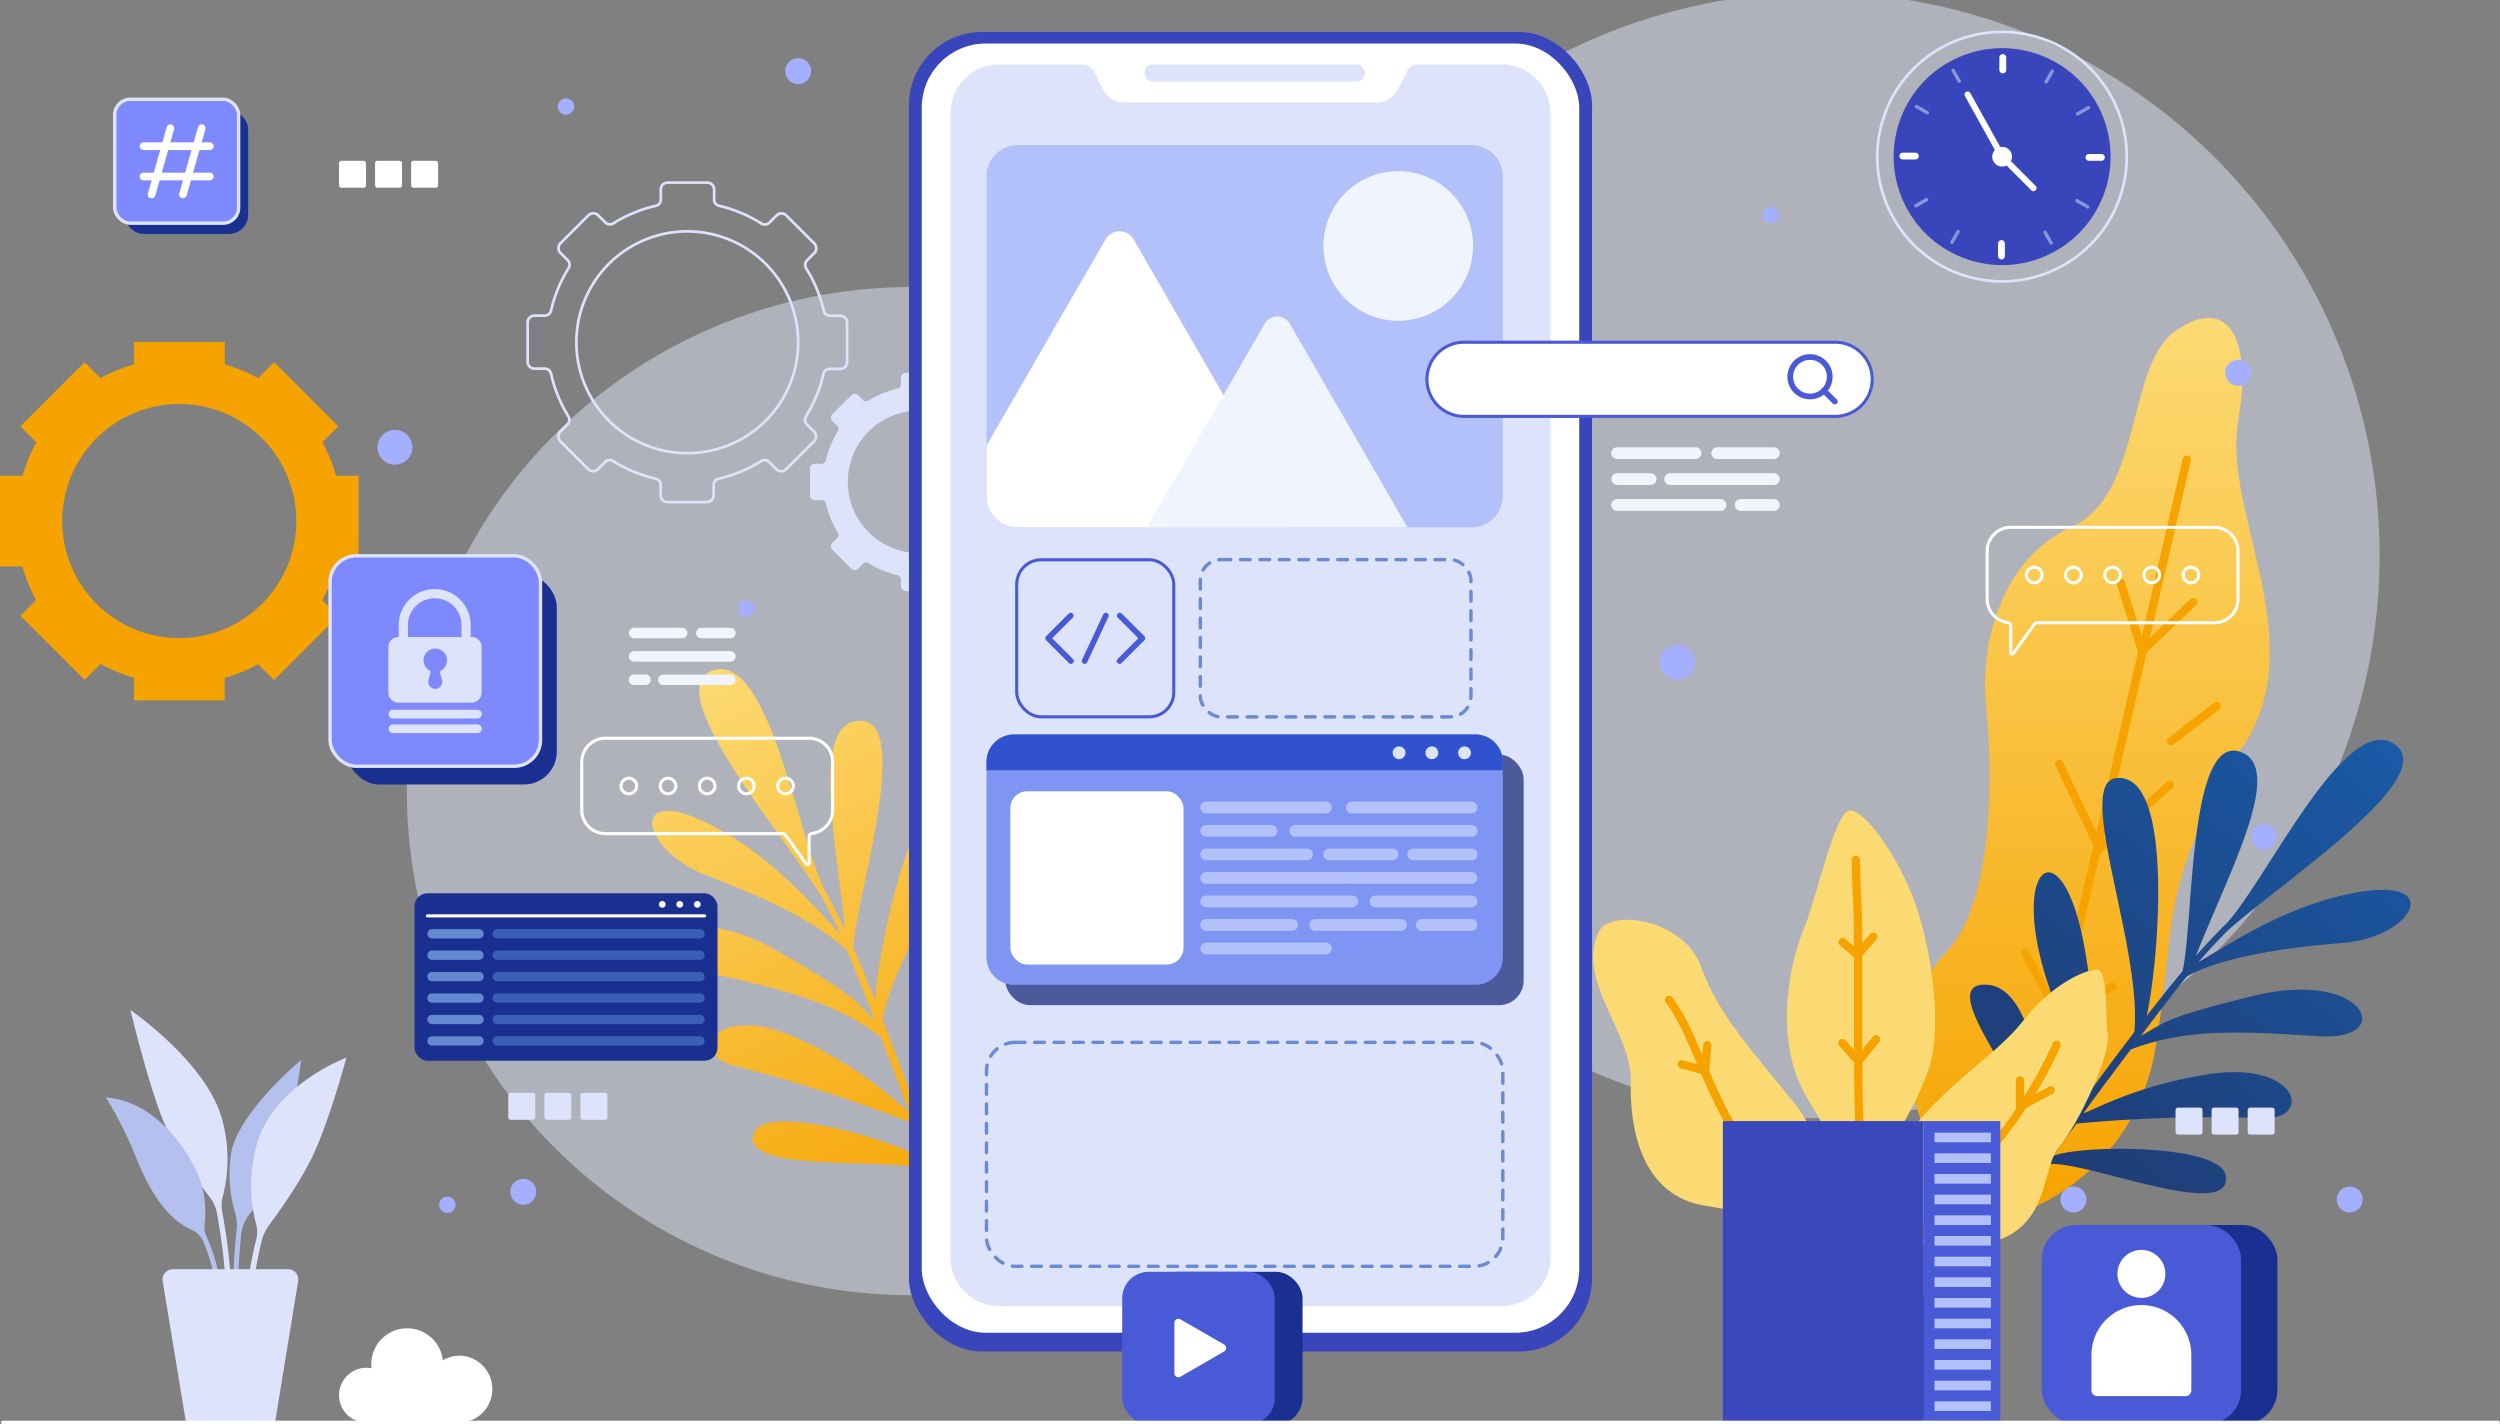 <svg id="Layer_2" data-name="Layer 2" xmlns="http://www.w3.org/2000/svg" xmlns:xlink="http://www.w3.org/1999/xlink" viewBox="0 0 729.99 415.94"><rect x="0" y="0" width="729.99" height="415.94" fill="#808080" stroke="none"/><defs><style>.cls-1{fill:#dee4f5;}.cls-1,.cls-33{opacity:0.5;}.cls-2{fill:url(#linear-gradient);}.cls-3{fill:#f6a300;}.cls-4{fill:url(#linear-gradient-2);}.cls-5{fill:url(#linear-gradient-3);}.cls-6{fill:#fcda73;}.cls-7{fill:#20386e;}.cls-14,.cls-19,.cls-20,.cls-24,.cls-26,.cls-27,.cls-29,.cls-32,.cls-34,.cls-38,.cls-8,.cls-9{fill:none;}.cls-8{stroke:#fafcff;stroke-width:1.3px;}.cls-14,.cls-20,.cls-27,.cls-29,.cls-32,.cls-34,.cls-38,.cls-8{stroke-linecap:round;}.cls-14,.cls-20,.cls-8{stroke-linejoin:round;}.cls-34,.cls-35,.cls-9{stroke:#dee3fc;}.cls-19,.cls-24,.cls-25,.cls-26,.cls-27,.cls-29,.cls-32,.cls-34,.cls-35,.cls-38,.cls-9{stroke-miterlimit:10;}.cls-9{stroke-width:0.79px;}.cls-10{fill:#dee3fc;}.cls-11{fill:#a4afff;}.cls-12,.cls-25{fill:#fff;}.cls-13{fill:#3945ba;}.cls-14{stroke:#698bd1;stroke-dasharray:2.84;}.cls-15{fill:#4b5a9b;}.cls-16{fill:#7f95f4;}.cls-17{fill:#b2c1f9;}.cls-18{fill:#3052ce;}.cls-19,.cls-20,.cls-25,.cls-26,.cls-27{stroke:#495ad6;}.cls-19,.cls-24,.cls-25,.cls-29{stroke-width:0.9px;}.cls-20,.cls-26,.cls-27{stroke-width:1.67px;}.cls-21{fill:#f0f4ff;}.cls-22{fill:#3b47bc;}.cls-23{fill:#495ad6;}.cls-24,.cls-29,.cls-32,.cls-38{stroke:#fff;}.cls-28{fill:#193091;}.cls-30{fill:#6589d1;}.cls-31{fill:#3b5fb7;}.cls-32{stroke-width:2px;}.cls-35,.cls-36{fill:#7e89fd;}.cls-37{fill:#b4c1ef;}.cls-38{stroke-width:1.11px;}</style><linearGradient id="linear-gradient" x1="659.18" y1="448.3" x2="659.18" y2="186.3" gradientUnits="userSpaceOnUse"><stop offset="0" stop-color="#f6a300"/><stop offset="1" stop-color="#fcda73"/></linearGradient><linearGradient id="linear-gradient-2" x1="496.16" y1="502.22" x2="496.16" y2="324.74" gradientTransform="matrix(0.75, 0.66, -0.66, 0.75, 584.18, -262.78)" gradientUnits="userSpaceOnUse"><stop offset="0" stop-color="#20386e"/><stop offset="1" stop-color="#1a5aa6"/></linearGradient><linearGradient id="linear-gradient-3" x1="580.69" y1="479.62" x2="580.69" y2="302.13" gradientTransform="matrix(-0.91, 0.42, 0.42, 0.91, 660.77, -230.94)" xlink:href="#linear-gradient"/></defs><g id="ILLUSTRATION"><circle class="cls-1" cx="579.56" cy="257.43" r="163.94" transform="matrix(0.07, -1, 1, 0.07, 232.5, 723.71)"/><path class="cls-1" d="M462.2,324.5A147.18,147.18,0,1,1,315,177.32,147.17,147.17,0,0,1,462.2,324.5Z" transform="translate(-49.04 -93.49)"/><path class="cls-2" d="M637.34,448.3s34.44-10.16,41-48.35.33-45.11,24.56-87c22.35-30.74-5-69.46-.34-96.48s-4.66-36.33-18.63-26.08-9.31,47.51-29.81,56.82-27,33.53-25.15,52.17,2.8,57.75-12.11,72.65S599.18,432.39,637.34,448.3Z" transform="translate(-49.04 -93.49)"/><path class="cls-3" d="M681.83,321.74l-18.59,16.9L675.86,284l14.46-13.86a1.2,1.2,0,0,0,0-1.71,1.22,1.22,0,0,0-1.71,0l-11.79,11.3,11.95-51.76a1.21,1.21,0,0,0-.91-1.45,1.23,1.23,0,0,0-1.46.91l-11.95,51.8-5-15.87a1.21,1.21,0,1,0-2.31.72l6.19,19.82-12.16,52.7-9.79-20.62a1.21,1.21,0,0,0-2.19,1l11.11,23.38-10.67,46.2-8.21-15.4a1.21,1.21,0,0,0-2.14,1.14l9.52,17.85-12.74,55.21a1.22,1.22,0,0,0,.91,1.45l.28,0a1.22,1.22,0,0,0,1.18-.94l12.59-54.56,15.38-8.62a1.21,1.21,0,1,0-1.18-2.11l-13.47,7.54,10.46-45.33,21.18-19.25a1.21,1.21,0,0,0-1.63-1.79Z" transform="translate(-49.04 -93.49)"/><path class="cls-3" d="M697.27,298.92a1.21,1.21,0,0,0-1.7-.22l-13.35,10.24a1.21,1.21,0,0,0-.22,1.7,1.2,1.2,0,0,0,1,.47,1.16,1.16,0,0,0,.73-.24l13.36-10.25A1.21,1.21,0,0,0,697.27,298.92Z" transform="translate(-49.04 -93.49)"/><path class="cls-4" d="M748.39,310.93c-14.13-10.26-37.06,38.75-49.08,52.05-3.14,3.09-6.17,6.31-9.1,9.62,9.66-24.39,26.59-55.54,12.65-59.68-14.87-4.41-13.26,50.56-16.55,64.19-3.59,4.25-7,8.61-10.44,13,3.3-14.24,8.49-71.57-9-69.39-12.1,1.51,7.79,49.71,5.38,74.09-1.7,2.26-3.4,4.5-5.07,6.74l-2.93,3.91-.21.17.17-.12c-3.29,4.41-5.11,7-8.32,11.53,2.12-8.37,7-17.36,1.91-46.35-6.35-36.35-22.49-25.42-10.76,10.06,8,24.07,6,33.8,6.11,40.16-4.17,5.94-2.88,3.68-6.66,9.85-.39-9.45-1.75-48.78-17.27-49.74-13.37-.82,4.14,21,9,32.78s6.1,13.91,6.05,19.51c-.76,1.27-7.7,12.71-8.43,14-.56,1,.87,2,1.43,1,1.93-3.34,7.71-11.64,9.78-14.91,10.32-1.34,54.6,17.33,51.84,3.2-1.79-9.09-42.51-8.89-50.32-5.57,2-3.06,4.69-6.44,6.76-9.45a431.15,431.15,0,0,1,54.84-1.63c14.1.53,10.23-17.07-16.84-12.7-19.37,3.13-30.47,9.12-35.94,11.35,3.8-5.44,9.85-13.35,13.81-18.65,16.61-6.41,32.81-5.25,55.09-3.88,22.69,1.39,13.43-19.75-19.07-11.83-26.7,6.5-26,7.87-33,11.67,4.7-6.23,8.41-11.18,13.38-17.34,11.22-6.19,31.61-8.63,45.68-9.76,21.71-1.75,31.19-22-2.38-13.34-17.4,4.49-32.15,14.46-40,19,2.69-3.07,5.47-6.08,8.34-9C715.06,351.17,761.73,320.62,748.39,310.93Z" transform="translate(-49.04 -93.49)"/><path class="cls-5" d="M257,289.35c16.43-5.92,24.8,47.54,32.65,63.66,2.15,3.84,4.17,7.78,6.06,11.78-2.49-26.12-10.08-60.76,4.47-60.85,15.51-.09-1.34,52.26-2,66.26,2.26,5.08,4.39,10.24,6.41,15.4.79-14.59,11.77-71.1,27.95-64.14,11.2,4.82-21.33,45.57-25.81,69.67q1.52,3.94,3,7.88.87,2.28,1.72,4.57l.16.22-.14-.16c1.94,5.15,3,8.18,4.79,13.38.29-8.62-1.87-18.61,11.07-45,16.23-33.14,28.68-18.15,7.53,12.66-14.35,20.9-15.15,30.8-17.05,36.87,2.35,6.86,1.74,4.34,3.65,11.32,3-9,15.27-46.37,30.44-43,13.07,2.93-9.83,19-17.82,29s-9.73,11.65-11.24,17.05c.37,1.43,3.85,14.35,4.2,15.78.26,1.09-1.39,1.65-1.66.56-.91-3.75-4.16-13.33-5.23-17.05-9.54-4.16-57.27,1.44-50.68-11.36,4.25-8.24,43.3,3.29,49.88,8.66-1-3.49-2.71-7.49-3.86-11a429.51,429.51,0,0,0-52.21-16.85c-13.69-3.42-5.08-19.24,19.7-7.5,17.73,8.4,26.73,17.24,31.36,20.9-2.14-6.28-5.74-15.55-8.07-21.75-14.17-10.78-30.05-14.18-51.83-19.07-22.18-5-7.39-22.71,21.62-6.06,23.82,13.69,22.75,14.8,28.41,20.39-2.79-7.29-5-13.07-8-20.38-9.05-9.06-27.95-17.09-41.14-22.09-20.37-7.73-23.84-29.82,6-12.14,15.46,9.16,26.84,22.83,33.18,29.36-1.74-3.7-3.56-7.36-5.52-10.93C277.85,337.29,241.54,294.94,257,289.35Z" transform="translate(-49.04 -93.49)"/><path class="cls-6" d="M609.06,456.77s-16.77-13-4.66-29.81,27.48-25.15,35.4-35.4,17.7-14.9,21.42-14.9,2.33,14,3.26,19.09-7.91,25.15-14.43,33.07S650.05,462.35,609.06,456.77Z" transform="translate(-49.04 -93.49)"/><path class="cls-6" d="M593.17,437.19c2.72-.64,14.61-18.4,19.05-31.52s.3-38.2-5-51.16-13.91-24.45-18.1-24.38-9.82,26.24-13.41,34.69-9.45,31.88,1.09,49.41S589,438.2,593.17,437.19Z" transform="translate(-49.04 -93.49)"/><path class="cls-6" d="M576.92,450.71c3.2-1.74,9.32-18.63-4.19-35.39s-21.89-25.62-27-39.59-26.47-16.93-29.81-10.25c-7,14,9.78,29.81,9.32,43.78s3.26,33.53,21.89,36.33S571.8,453.51,576.92,450.71Z" transform="translate(-49.04 -93.49)"/><path class="cls-3" d="M650.07,397.44a1.21,1.21,0,0,0-1.6.62,120.69,120.69,0,0,1-8.39,15.57V409a1.21,1.21,0,0,0-2.42,0v7.76a1.35,1.35,0,0,0,.11.45,117.69,117.69,0,0,1-14.2,17.33l-.26.26v-5.46a1.21,1.21,0,1,0-2.42,0v8.07c-11.31,12.8-24,35.58-27.39,41.9,0-17.22-.13-50.5-.46-61.65-.11-3.67-.17-8.45-.2-13.77l5-6.24a1.21,1.21,0,0,0-1.88-1.52L592.82,400c0-4.72,0-9.73,0-14.68,0-4.46,0-8.84,0-12.81l4.14-4.69a1.21,1.21,0,0,0-1.82-1.6l-2.33,2.65c0-5-.09-9-.21-11.38-.46-9.16-.46-12.94-.46-13a1.22,1.22,0,0,0-2.43,0c0,.16,0,3.87.47,13.1.13,2.49.18,6.88.21,12.24l-2.56-2.19a1.21,1.21,0,0,0-1.57,1.84l4.14,3.55c0,3.82,0,8,0,12.27,0,5,0,10,0,14.76l-2.48-2.81a1.2,1.2,0,0,0-1.7-.11,1.22,1.22,0,0,0-.11,1.72l4.31,4.88c0,5.36.09,10.2.2,13.91.31,10.35.41,39.85.44,57.76-3.62-8-13.73-28.83-25.85-40.95-.21-.21-.39-.44-.59-.65,0,0,0,0,0,0V426a1.21,1.21,0,0,0-2.42,0v5.16c-6.17-7.37-10.39-16.4-14.06-24.87a.11.11,0,0,1,0-.06l.62-7.46a1.21,1.21,0,0,0-1.11-1.3,1.19,1.19,0,0,0-1.3,1.1l-.25,3c-2.92-6.82-5.53-12.7-8.77-16.85a1.21,1.21,0,1,0-1.91,1.5c3.26,4.16,5.93,10.4,9,17.62l.17.38-4.18-1.14a1.21,1.21,0,0,0-.64,2.34l6,1.65c3.53,8.16,7.58,16.82,13.38,24.21l-5.1-1.49a1.21,1.21,0,0,0-.68,2.33l8.65,2.51c.46.5.9,1,1.39,1.53,14.57,14.56,26.64,43.1,26.76,43.39a1.19,1.19,0,0,0,.82.66c0,5.72,0,9.44,0,9.58a1.22,1.22,0,0,0,2.43,0c0-.12,0-2.85,0-7.21.06,0,.12,0,.19,0a1.2,1.2,0,0,0,1.07-.64c.16-.31,14.94-28.14,27.64-42.7l9.65-1.38a1.21,1.21,0,1,0-.34-2.4l-6.71,1,.29-.3a122.23,122.23,0,0,0,15.44-19.11l7.4-4A1.21,1.21,0,1,0,647,411l-3.63,1.94a122.38,122.38,0,0,0,7.33-13.9A1.21,1.21,0,0,0,650.07,397.44Z" transform="translate(-49.04 -93.49)"/><path class="cls-7" d="M622.24,501.94a6.85,6.85,0,0,1-6.5,5.52H569.16a6.87,6.87,0,0,1-6.51-5.52L557,477.18a4.59,4.59,0,0,1,4.67-5.51h61.48a4.59,4.59,0,0,1,4.67,5.51Z" transform="translate(-49.04 -93.49)"/><path class="cls-8" d="M557.91,482.85l-1-5.71a5.61,5.61,0,0,1,5.59-5.59h17.19" transform="translate(-49.04 -93.49)"/><path class="cls-3" d="M153.74,258.88V232.41h-6.57a47.53,47.53,0,0,0-4-9.78l4.65-4.64-18.72-18.73-4.65,4.65a47.67,47.67,0,0,0-9.77-4v-6.57H88.15v6.57a47.53,47.53,0,0,0-9.78,4l-4.64-4.65L55,218l4.65,4.64a47,47,0,0,0-4,9.78H49v26.47h6.57a47.21,47.21,0,0,0,4,9.78L55,273.3,73.73,292l4.64-4.64a47.5,47.5,0,0,0,9.78,4V298h26.48v-6.57a47.64,47.64,0,0,0,9.77-4l4.65,4.64,18.72-18.72-4.65-4.64a47.76,47.76,0,0,0,4-9.78Zm-52.35,20.94a34.18,34.18,0,1,1,34.18-34.18A34.21,34.21,0,0,1,101.39,279.82Z" transform="translate(-49.04 -93.49)"/></g><path class="cls-9" d="M296.39,199.17V187.69a2,2,0,0,0-2-2h-3a1.85,1.85,0,0,1-1.82-1.43,40.52,40.52,0,0,0-5.12-12.41,1.89,1.89,0,0,1,.25-2.35l2.08-2.08a2,2,0,0,0,0-2.88l-8.12-8.12a2,2,0,0,0-2.88,0l-2.07,2.08a1.91,1.91,0,0,1-2.36.24A40.77,40.77,0,0,0,259,153.58a1.86,1.86,0,0,1-1.44-1.82v-2.95a2,2,0,0,0-2-2H244a2,2,0,0,0-2,2v2.95a1.86,1.86,0,0,1-1.43,1.82,40.58,40.58,0,0,0-12.42,5.12,1.89,1.89,0,0,1-2.35-.25l-2.08-2.07a2,2,0,0,0-2.87,0l-8.12,8.12a2,2,0,0,0,0,2.88l2.07,2.07a1.89,1.89,0,0,1,.25,2.35,40.93,40.93,0,0,0-5.12,12.42,1.85,1.85,0,0,1-1.82,1.43h-3a2,2,0,0,0-2,2v11.48a2,2,0,0,0,2,2h3a1.86,1.86,0,0,1,1.82,1.43A40.83,40.83,0,0,0,215,215.06a1.89,1.89,0,0,1-.25,2.35l-2.07,2.08a2,2,0,0,0,0,2.87l8.12,8.12a2,2,0,0,0,2.87,0l2.08-2.08a1.9,1.9,0,0,1,2.35-.25,40.83,40.83,0,0,0,12.42,5.12,1.86,1.86,0,0,1,1.43,1.82v3a2,2,0,0,0,2,2h11.48a2,2,0,0,0,2-2v-3a1.86,1.86,0,0,1,1.44-1.82,40.77,40.77,0,0,0,12.41-5.12,1.9,1.9,0,0,1,2.35.25l2.08,2.08a2,2,0,0,0,2.88,0l8.12-8.12a2,2,0,0,0,0-2.87l-2.08-2.08a1.9,1.9,0,0,1-.25-2.36,40.77,40.77,0,0,0,5.12-12.41,1.86,1.86,0,0,1,1.82-1.43h3A2,2,0,0,0,296.39,199.17Zm-46.65,26.64a32.38,32.38,0,1,1,32.36-32.39A32.37,32.37,0,0,1,249.74,225.81Z" transform="translate(-49.04 -93.49)"/><path class="cls-10" d="M349.22,238.05v-7.82a1.39,1.39,0,0,0-1.39-1.39h-2a1.28,1.28,0,0,1-1.25-1,27.53,27.53,0,0,0-3.48-8.46,1.3,1.3,0,0,1,.16-1.6l1.42-1.42a1.39,1.39,0,0,0,0-2l-5.53-5.53a1.39,1.39,0,0,0-2,0l-1.42,1.41a1.29,1.29,0,0,1-1.6.17A27.8,27.8,0,0,0,323.7,207a1.26,1.26,0,0,1-1-1.24v-2a1.39,1.39,0,0,0-1.39-1.39h-7.82a1.39,1.39,0,0,0-1.39,1.39v2a1.27,1.27,0,0,1-1,1.24,27.75,27.75,0,0,0-8.47,3.49,1.29,1.29,0,0,1-1.6-.17l-1.41-1.41a1.4,1.4,0,0,0-2,0l-5.53,5.53a1.39,1.39,0,0,0,0,2l1.42,1.42a1.3,1.3,0,0,1,.16,1.6,27.53,27.53,0,0,0-3.48,8.46,1.28,1.28,0,0,1-1.25,1h-2a1.39,1.39,0,0,0-1.39,1.39v7.82a1.39,1.39,0,0,0,1.39,1.39h2a1.28,1.28,0,0,1,1.25,1,27.6,27.6,0,0,0,3.49,8.47,1.29,1.29,0,0,1-.17,1.6l-1.42,1.41a1.39,1.39,0,0,0,0,2l5.53,5.54a1.4,1.4,0,0,0,2,0l1.41-1.42a1.29,1.29,0,0,1,1.6-.17,27.85,27.85,0,0,0,8.47,3.49,1.27,1.27,0,0,1,1,1.24v2a1.39,1.39,0,0,0,1.39,1.39h7.82a1.39,1.39,0,0,0,1.39-1.39v-2a1.26,1.26,0,0,1,1-1.24,27.8,27.8,0,0,0,8.46-3.49,1.29,1.29,0,0,1,1.6.17l1.42,1.42a1.39,1.39,0,0,0,2,0l5.53-5.54a1.39,1.39,0,0,0,0-2l-1.42-1.41a1.33,1.33,0,0,1-.17-1.61,27.45,27.45,0,0,0,3.49-8.46,1.28,1.28,0,0,1,1.25-1h2A1.39,1.39,0,0,0,349.22,238.05ZM317.42,255a20.82,20.82,0,1,1,20.81-20.83A20.82,20.82,0,0,1,317.42,255Z" transform="translate(-49.04 -93.49)"/><circle class="cls-11" cx="152.79" cy="348" r="3.79"/><circle class="cls-11" cx="661.09" cy="244.33" r="3.79"/><circle class="cls-11" cx="653.51" cy="108.85" r="3.79"/><circle class="cls-11" cx="517.09" cy="62.8" r="2.38"/><path class="cls-11" d="M216.68,124.59a2.38,2.38,0,1,1-2.38-2.38A2.37,2.37,0,0,1,216.68,124.59Z" transform="translate(-49.04 -93.49)"/><path class="cls-11" d="M269.36,271.15a2.38,2.38,0,1,1-2.38-2.38A2.38,2.38,0,0,1,269.36,271.15Z" transform="translate(-49.04 -93.49)"/><path class="cls-11" d="M182.05,445.29a2.38,2.38,0,1,1-2.38-2.38A2.39,2.39,0,0,1,182.05,445.29Z" transform="translate(-49.04 -93.49)"/><circle class="cls-11" cx="605.44" cy="350.25" r="3.79"/><circle class="cls-11" cx="686.11" cy="350.25" r="3.79"/><circle class="cls-11" cx="233.06" cy="20.76" r="3.79"/><path class="cls-11" d="M543.88,286.87a5.08,5.08,0,1,1-5.08-5.08A5.08,5.08,0,0,1,543.88,286.87Z" transform="translate(-49.04 -93.49)"/><path class="cls-11" d="M169.44,224.09a5.08,5.08,0,1,1-5.08-5.07A5.07,5.07,0,0,1,169.44,224.09Z" transform="translate(-49.04 -93.49)"/><rect class="cls-12" x="98.99" y="46.95" width="7.87" height="7.87" rx="0.66"/><rect class="cls-12" x="109.52" y="46.95" width="7.87" height="7.87" rx="0.66"/><rect class="cls-12" x="120.05" y="46.95" width="7.87" height="7.87" rx="0.66"/><rect class="cls-10" x="635.25" y="323.42" width="7.87" height="7.87" rx="0.66"/><rect class="cls-10" x="645.78" y="323.42" width="7.87" height="7.87" rx="0.66"/><rect class="cls-10" x="656.31" y="323.42" width="7.87" height="7.87" rx="0.66"/><rect class="cls-10" x="148.42" y="319.1" width="7.87" height="7.87" rx="0.66"/><rect class="cls-10" x="158.95" y="319.1" width="7.87" height="7.87" rx="0.66"/><rect class="cls-10" x="169.48" y="319.1" width="7.87" height="7.87" rx="0.66"/><rect class="cls-13" x="265.42" y="9.34" width="199.45" height="385.3" rx="21.35"/><rect class="cls-12" x="269.15" y="12.71" width="191.98" height="376.45" rx="18.7"/><path class="cls-10" d="M501.77,126.5V460.66a14.2,14.2,0,0,1-14.19,14.19H340.78a14.2,14.2,0,0,1-14.19-14.19V126.5a14.19,14.19,0,0,1,14.19-14.19h24.48a3.6,3.6,0,0,1,3.21,2l2.6,5.19a7,7,0,0,0,6.29,3.9H451a7,7,0,0,0,6.29-3.9l2.6-5.19a3.6,3.6,0,0,1,3.21-2h24.48A14.19,14.19,0,0,1,501.77,126.5Z" transform="translate(-49.04 -93.49)"/><path class="cls-10" d="M445.09,117.31H385.77a2.49,2.49,0,0,1-2.49-2.5h0a2.49,2.49,0,0,1,2.49-2.5h59.32a2.5,2.5,0,0,1,2.49,2.5h0A2.5,2.5,0,0,1,445.09,117.31Z" transform="translate(-49.04 -93.49)"/><rect class="cls-14" x="288.05" y="304.37" width="150.77" height="65.38" rx="8.38"/><rect class="cls-14" x="350.49" y="163.41" width="79.02" height="45.91" rx="6.04"/><rect class="cls-15" x="293.54" y="220.33" width="151.36" height="73.17" rx="7.2"/><path class="cls-16" d="M487.85,316V373a8,8,0,0,1-8.05,8.05H345.15a8.05,8.05,0,0,1-8.06-8.05V316a8.05,8.05,0,0,1,8.06-8.05H479.8A8,8,0,0,1,487.85,316Z" transform="translate(-49.04 -93.49)"/><rect class="cls-12" x="295.02" y="231.07" width="50.56" height="50.56" rx="4.86"/><path class="cls-17" d="M436.19,331H401.25a1.72,1.72,0,0,1-1.72-1.72h0a1.72,1.72,0,0,1,1.72-1.72h34.94a1.72,1.72,0,0,1,1.72,1.72h0A1.72,1.72,0,0,1,436.19,331Z" transform="translate(-49.04 -93.49)"/><path class="cls-17" d="M420.26,337.82h-19a1.72,1.72,0,0,1-1.72-1.72h0a1.72,1.72,0,0,1,1.72-1.72h19A1.72,1.72,0,0,1,422,336.1h0A1.72,1.72,0,0,1,420.26,337.82Z" transform="translate(-49.04 -93.49)"/><path class="cls-17" d="M478.72,337.82H427.26a1.72,1.72,0,0,1-1.72-1.72h0a1.72,1.72,0,0,1,1.72-1.72h51.46a1.72,1.72,0,0,1,1.72,1.72h0A1.72,1.72,0,0,1,478.72,337.82Z" transform="translate(-49.04 -93.49)"/><path class="cls-17" d="M430.67,344.69H401.25a1.72,1.72,0,0,1-1.72-1.72h0a1.72,1.72,0,0,1,1.72-1.72h29.42a1.72,1.72,0,0,1,1.72,1.72h0A1.72,1.72,0,0,1,430.67,344.69Z" transform="translate(-49.04 -93.49)"/><path class="cls-17" d="M455.64,344.69H437.15a1.72,1.72,0,0,1-1.72-1.72h0a1.72,1.72,0,0,1,1.72-1.72h18.49a1.72,1.72,0,0,1,1.72,1.72h0A1.72,1.72,0,0,1,455.64,344.69Z" transform="translate(-49.04 -93.49)"/><path class="cls-17" d="M478.72,344.69h-17A1.72,1.72,0,0,1,460,343h0a1.72,1.72,0,0,1,1.72-1.72h17a1.72,1.72,0,0,1,1.72,1.72h0A1.72,1.72,0,0,1,478.72,344.69Z" transform="translate(-49.04 -93.49)"/><path class="cls-17" d="M478.72,351.56H401.25a1.72,1.72,0,0,1-1.72-1.72h0a1.72,1.72,0,0,1,1.72-1.72h77.47a1.72,1.72,0,0,1,1.72,1.72h0A1.72,1.72,0,0,1,478.72,351.56Z" transform="translate(-49.04 -93.49)"/><path class="cls-17" d="M443.89,358.43H401.25a1.72,1.72,0,0,1-1.72-1.72h0a1.72,1.72,0,0,1,1.72-1.72h42.64a1.72,1.72,0,0,1,1.72,1.72h0A1.72,1.72,0,0,1,443.89,358.43Z" transform="translate(-49.04 -93.49)"/><path class="cls-17" d="M478.72,358.43h-28a1.72,1.72,0,0,1-1.72-1.72h0a1.72,1.72,0,0,1,1.72-1.72h28a1.72,1.72,0,0,1,1.72,1.72h0A1.72,1.72,0,0,1,478.72,358.43Z" transform="translate(-49.04 -93.49)"/><path class="cls-17" d="M426.3,365.29H401.25a1.72,1.72,0,0,1-1.72-1.72h0a1.72,1.72,0,0,1,1.72-1.72H426.3a1.72,1.72,0,0,1,1.72,1.72h0A1.72,1.72,0,0,1,426.3,365.29Z" transform="translate(-49.04 -93.49)"/><path class="cls-17" d="M458.13,365.29H433.08a1.72,1.72,0,0,1-1.72-1.72h0a1.72,1.72,0,0,1,1.72-1.72h25.05a1.72,1.72,0,0,1,1.72,1.72h0A1.72,1.72,0,0,1,458.13,365.29Z" transform="translate(-49.04 -93.49)"/><path class="cls-17" d="M478.72,365.29H464.18a1.72,1.72,0,0,1-1.72-1.72h0a1.72,1.72,0,0,1,1.72-1.72h14.54a1.72,1.72,0,0,1,1.72,1.72h0A1.72,1.72,0,0,1,478.72,365.29Z" transform="translate(-49.04 -93.49)"/><path class="cls-17" d="M436.19,372.16H401.25a1.72,1.72,0,0,1-1.72-1.72h0a1.72,1.72,0,0,1,1.72-1.72h34.94a1.72,1.72,0,0,1,1.72,1.72h0A1.72,1.72,0,0,1,436.19,372.16Z" transform="translate(-49.04 -93.49)"/><path class="cls-17" d="M478.72,331H443.78a1.72,1.72,0,0,1-1.72-1.72h0a1.72,1.72,0,0,1,1.72-1.72h34.94a1.72,1.72,0,0,1,1.72,1.72h0A1.72,1.72,0,0,1,478.72,331Z" transform="translate(-49.04 -93.49)"/><path class="cls-18" d="M487.85,316v2.4H337.09V316a8.05,8.05,0,0,1,8.06-8.05H479.8A8,8,0,0,1,487.85,316Z" transform="translate(-49.04 -93.49)"/><path class="cls-10" d="M459.44,313.31a1.87,1.87,0,1,1-1.87-1.87A1.87,1.87,0,0,1,459.44,313.31Z" transform="translate(-49.04 -93.49)"/><path class="cls-10" d="M469,313.31a1.87,1.87,0,1,1-1.87-1.87A1.87,1.87,0,0,1,469,313.31Z" transform="translate(-49.04 -93.49)"/><path class="cls-10" d="M478.55,313.31a1.87,1.87,0,1,1-1.87-1.87A1.87,1.87,0,0,1,478.55,313.31Z" transform="translate(-49.04 -93.49)"/><rect class="cls-19" x="296.88" y="163.45" width="45.86" height="45.86" rx="7.15"/><polyline class="cls-20" points="312.65 179.75 306.05 186.36 312.71 193.02"/><polyline class="cls-20" points="326.96 179.75 333.57 186.36 326.91 193.02"/><line class="cls-20" x1="322.9" y1="179.75" x2="316.71" y2="193.02"/><path class="cls-17" d="M487.85,145v93.3a9.16,9.16,0,0,1-9.16,9.17H346.25a9.17,9.17,0,0,1-9.16-9.17V145a9.17,9.17,0,0,1,9.16-9.17H478.69A9.16,9.16,0,0,1,487.85,145Z" transform="translate(-49.04 -93.49)"/><circle class="cls-21" cx="408.28" cy="71.82" r="21.85"/><path class="cls-12" d="M425.71,247.47H346.25a9.17,9.17,0,0,1-9.16-9.17V223.61l34.77-60.23a4.73,4.73,0,0,1,8.18,0l26.25,45.47,19.5,33.78A4.64,4.64,0,0,1,425.71,247.47Z" transform="translate(-49.04 -93.49)"/><path class="cls-21" d="M460,247.47H384l22.3-38.62,12-20.8a4.25,4.25,0,0,1,7.37,0Z" transform="translate(-49.04 -93.49)"/><rect class="cls-22" x="503.07" y="327.35" width="58.58" height="88.03"/><rect class="cls-23" x="610.68" y="420.84" width="22.43" height="88.03" transform="translate(1194.76 836.23) rotate(180)"/><rect class="cls-17" x="564.86" y="330.73" width="16.47" height="2.81"/><rect class="cls-17" x="564.86" y="336.77" width="16.47" height="2.81"/><rect class="cls-17" x="564.86" y="342.81" width="16.47" height="2.81"/><rect class="cls-17" x="564.86" y="348.84" width="16.47" height="2.81"/><rect class="cls-17" x="564.86" y="354.88" width="16.47" height="2.81"/><rect class="cls-17" x="564.86" y="360.91" width="16.47" height="2.81"/><rect class="cls-17" x="564.86" y="366.95" width="16.47" height="2.81"/><rect class="cls-17" x="564.86" y="372.98" width="16.47" height="2.81"/><rect class="cls-17" x="564.86" y="379.02" width="16.47" height="2.81"/><rect class="cls-17" x="564.86" y="385.05" width="16.47" height="2.81"/><rect class="cls-17" x="564.86" y="391.09" width="16.47" height="2.81"/><rect class="cls-17" x="564.86" y="397.12" width="16.47" height="2.81"/><rect class="cls-17" x="564.86" y="403.16" width="16.47" height="2.81"/><rect class="cls-17" x="564.86" y="409.19" width="16.47" height="2.81"/><path class="cls-24" d="M695.64,247.47H636.19a6.9,6.9,0,0,0-6.9,6.9v14.05a6.89,6.89,0,0,0,6,6.84,1,1,0,0,1,.87,1v7.69a.45.45,0,0,0,.82.27l6.06-8.47a1,1,0,0,1,.82-.42h51.75a6.89,6.89,0,0,0,6.9-6.9V254.37A6.89,6.89,0,0,0,695.64,247.47Z" transform="translate(-49.04 -93.49)"/><path class="cls-24" d="M645.31,261.37A2.28,2.28,0,1,1,643,259.1,2.28,2.28,0,0,1,645.31,261.37Z" transform="translate(-49.04 -93.49)"/><path class="cls-24" d="M656.75,261.37a2.28,2.28,0,1,1-2.27-2.27A2.28,2.28,0,0,1,656.75,261.37Z" transform="translate(-49.04 -93.49)"/><path class="cls-24" d="M668.19,261.37a2.28,2.28,0,1,1-2.27-2.27A2.28,2.28,0,0,1,668.19,261.37Z" transform="translate(-49.04 -93.49)"/><path class="cls-24" d="M679.63,261.37a2.28,2.28,0,1,1-2.27-2.27A2.28,2.28,0,0,1,679.63,261.37Z" transform="translate(-49.04 -93.49)"/><path class="cls-24" d="M691.07,261.37a2.28,2.28,0,1,1-2.28-2.27A2.28,2.28,0,0,1,691.07,261.37Z" transform="translate(-49.04 -93.49)"/><path class="cls-24" d="M225.81,309.05h59.46a6.9,6.9,0,0,1,6.9,6.9V330a6.9,6.9,0,0,1-6,6.84,1,1,0,0,0-.87,1v7.69a.46.46,0,0,1-.83.27l-6.05-8.47a1,1,0,0,0-.82-.42H225.81a6.9,6.9,0,0,1-6.9-6.9V316A6.9,6.9,0,0,1,225.81,309.05Z" transform="translate(-49.04 -93.49)"/><path class="cls-24" d="M276.15,323a2.27,2.27,0,1,0,2.27-2.27A2.28,2.28,0,0,0,276.15,323Z" transform="translate(-49.04 -93.49)"/><path class="cls-24" d="M264.71,323a2.27,2.27,0,1,0,2.27-2.27A2.28,2.28,0,0,0,264.71,323Z" transform="translate(-49.04 -93.49)"/><path class="cls-24" d="M253.27,323a2.27,2.27,0,1,0,2.27-2.27A2.28,2.28,0,0,0,253.27,323Z" transform="translate(-49.04 -93.49)"/><path class="cls-24" d="M241.83,323a2.27,2.27,0,1,0,2.27-2.27A2.28,2.28,0,0,0,241.83,323Z" transform="translate(-49.04 -93.49)"/><path class="cls-24" d="M230.39,323a2.27,2.27,0,1,0,2.27-2.27A2.28,2.28,0,0,0,230.39,323Z" transform="translate(-49.04 -93.49)"/><path class="cls-25" d="M584.9,215.07H476.53a10.82,10.82,0,0,1-10.82-10.83h0a10.82,10.82,0,0,1,10.82-10.82H584.9a10.82,10.82,0,0,1,10.82,10.82h0A10.82,10.82,0,0,1,584.9,215.07Z" transform="translate(-49.04 -93.49)"/><path class="cls-26" d="M583.31,203.5a5.76,5.76,0,1,1-5.75-5.76A5.75,5.75,0,0,1,583.31,203.5Z" transform="translate(-49.04 -93.49)"/><line class="cls-27" x1="532.59" y1="114.08" x2="535.77" y2="117.26"/><rect class="cls-28" x="335.8" y="371.37" width="44.54" height="44.54" rx="7.71"/><rect class="cls-23" x="327.68" y="371.37" width="44.54" height="44.54" rx="7.71"/><path class="cls-12" d="M393.73,478.72l12.78,7.38a1.18,1.18,0,0,1,0,2l-12.78,7.38a1.18,1.18,0,0,1-1.78-1V479.75A1.19,1.19,0,0,1,393.73,478.72Z" transform="translate(-49.04 -93.49)"/><rect class="cls-28" x="606.78" y="357.69" width="58.22" height="58.22" rx="10.08"/><rect class="cls-23" x="596.17" y="357.69" width="58.22" height="58.22" rx="10.08"/><path class="cls-12" d="M681.32,465.46a7,7,0,1,1-7-7A7,7,0,0,1,681.32,465.46Z" transform="translate(-49.04 -93.49)"/><path class="cls-12" d="M688.9,489.14v10.33a1.69,1.69,0,0,1-1.69,1.69H661.43a1.69,1.69,0,0,1-1.69-1.69V489.14a14.58,14.58,0,0,1,14.58-14.58h0A14.58,14.58,0,0,1,688.9,489.14Z" transform="translate(-49.04 -93.49)"/><path class="cls-21" d="M544.12,227.53H521.23a1.72,1.72,0,0,1-1.72-1.72h0a1.72,1.72,0,0,1,1.72-1.72h22.89a1.72,1.72,0,0,1,1.72,1.72h0A1.72,1.72,0,0,1,544.12,227.53Z" transform="translate(-49.04 -93.49)"/><path class="cls-21" d="M567,227.53H550.46a1.72,1.72,0,0,1-1.72-1.72h0a1.72,1.72,0,0,1,1.72-1.72H567a1.72,1.72,0,0,1,1.72,1.72h0A1.72,1.72,0,0,1,567,227.53Z" transform="translate(-49.04 -93.49)"/><path class="cls-21" d="M531,235.1h-9.73a1.72,1.72,0,0,1-1.72-1.72h0a1.72,1.72,0,0,1,1.72-1.72H531a1.72,1.72,0,0,1,1.72,1.72h0A1.72,1.72,0,0,1,531,235.1Z" transform="translate(-49.04 -93.49)"/><path class="cls-21" d="M567,235.1H536.73a1.72,1.72,0,0,1-1.72-1.72h0a1.72,1.72,0,0,1,1.72-1.72H567a1.72,1.72,0,0,1,1.72,1.72h0A1.72,1.72,0,0,1,567,235.1Z" transform="translate(-49.04 -93.49)"/><path class="cls-21" d="M551.4,242.66H521.23a1.72,1.72,0,0,1-1.72-1.72h0a1.72,1.72,0,0,1,1.72-1.72H551.4a1.72,1.72,0,0,1,1.72,1.72h0A1.72,1.72,0,0,1,551.4,242.66Z" transform="translate(-49.04 -93.49)"/><path class="cls-21" d="M567,242.66H557.3a1.72,1.72,0,0,1-1.72-1.72h0a1.72,1.72,0,0,1,1.72-1.72H567a1.72,1.72,0,0,1,1.72,1.72h0A1.72,1.72,0,0,1,567,242.66Z" transform="translate(-49.04 -93.49)"/><rect class="cls-28" x="121.03" y="260.83" width="88.48" height="48.91" rx="3.82"/><line class="cls-29" x1="124.79" y1="267.43" x2="205.75" y2="267.43"/><circle class="cls-12" cx="203.61" cy="264.07" r="0.98"/><circle class="cls-12" cx="198.5" cy="264.07" r="0.98"/><circle class="cls-12" cx="193.38" cy="264.07" r="0.98"/><path class="cls-30" d="M188.92,367.51H175.18a1.35,1.35,0,0,1-1.35-1.36h0a1.34,1.34,0,0,1,1.35-1.35h13.74a1.34,1.34,0,0,1,1.35,1.35h0A1.35,1.35,0,0,1,188.92,367.51Z" transform="translate(-49.04 -93.49)"/><path class="cls-30" d="M188.92,373.76H175.18a1.34,1.34,0,0,1-1.35-1.35h0a1.35,1.35,0,0,1,1.35-1.36h13.74a1.35,1.35,0,0,1,1.35,1.36h0A1.34,1.34,0,0,1,188.92,373.76Z" transform="translate(-49.04 -93.49)"/><path class="cls-30" d="M188.92,380H175.18a1.35,1.35,0,0,1-1.35-1.36h0a1.35,1.35,0,0,1,1.35-1.35h13.74a1.35,1.35,0,0,1,1.35,1.35h0A1.35,1.35,0,0,1,188.92,380Z" transform="translate(-49.04 -93.49)"/><path class="cls-30" d="M188.92,386.27H175.18a1.34,1.34,0,0,1-1.35-1.35h0a1.34,1.34,0,0,1,1.35-1.35h13.74a1.34,1.34,0,0,1,1.35,1.35h0A1.34,1.34,0,0,1,188.92,386.27Z" transform="translate(-49.04 -93.49)"/><path class="cls-30" d="M188.92,392.53H175.18a1.35,1.35,0,0,1-1.35-1.35h0a1.35,1.35,0,0,1,1.35-1.36h13.74a1.35,1.35,0,0,1,1.35,1.36h0A1.35,1.35,0,0,1,188.92,392.53Z" transform="translate(-49.04 -93.49)"/><path class="cls-30" d="M188.92,398.79H175.18a1.35,1.35,0,0,1-1.35-1.36h0a1.35,1.35,0,0,1,1.35-1.35h13.74a1.35,1.35,0,0,1,1.35,1.35h0A1.35,1.35,0,0,1,188.92,398.79Z" transform="translate(-49.04 -93.49)"/><path class="cls-31" d="M253.43,367.51h-59.2a1.35,1.35,0,0,1-1.35-1.36h0a1.34,1.34,0,0,1,1.35-1.35h59.2a1.34,1.34,0,0,1,1.35,1.35h0A1.35,1.35,0,0,1,253.43,367.51Z" transform="translate(-49.04 -93.49)"/><path class="cls-31" d="M253.43,373.76h-59.2a1.34,1.34,0,0,1-1.35-1.35h0a1.35,1.35,0,0,1,1.35-1.36h59.2a1.35,1.35,0,0,1,1.35,1.36h0A1.34,1.34,0,0,1,253.43,373.76Z" transform="translate(-49.04 -93.49)"/><path class="cls-31" d="M253.43,380h-59.2a1.35,1.35,0,0,1-1.35-1.36h0a1.35,1.35,0,0,1,1.35-1.35h59.2a1.35,1.35,0,0,1,1.35,1.35h0A1.35,1.35,0,0,1,253.43,380Z" transform="translate(-49.04 -93.49)"/><path class="cls-31" d="M253.43,386.27h-59.2a1.34,1.34,0,0,1-1.35-1.35h0a1.34,1.34,0,0,1,1.35-1.35h59.2a1.34,1.34,0,0,1,1.35,1.35h0A1.34,1.34,0,0,1,253.43,386.27Z" transform="translate(-49.04 -93.49)"/><path class="cls-31" d="M253.43,392.53h-59.2a1.35,1.35,0,0,1-1.35-1.35h0a1.35,1.35,0,0,1,1.35-1.36h59.2a1.35,1.35,0,0,1,1.35,1.36h0A1.35,1.35,0,0,1,253.43,392.53Z" transform="translate(-49.04 -93.49)"/><path class="cls-31" d="M253.43,398.79h-59.2a1.35,1.35,0,0,1-1.35-1.36h0a1.35,1.35,0,0,1,1.35-1.35h59.2a1.35,1.35,0,0,1,1.35,1.35h0A1.35,1.35,0,0,1,253.43,398.79Z" transform="translate(-49.04 -93.49)"/><circle class="cls-9" cx="633.65" cy="139.25" r="36.42" transform="translate(301.56 629.53) rotate(-76.53)"/><circle class="cls-13" cx="633.65" cy="139.25" r="31.67" transform="translate(-51.19 174.81) rotate(-23.87)"/><path class="cls-12" d="M636.53,139.25a2.88,2.88,0,1,1-2.88-2.88A2.88,2.88,0,0,1,636.53,139.25Z" transform="translate(-49.04 -93.49)"/><path class="cls-12" d="M633.34,138.69h0a.91.91,0,0,1-1.23-.35l-9.31-16.8a.9.9,0,0,1,.35-1.23h0a.9.9,0,0,1,1.22.35l9.32,16.8A.91.91,0,0,1,633.34,138.69Z" transform="translate(-49.04 -93.49)"/><path class="cls-12" d="M634.11,139.71h0a.9.9,0,0,1,1.27,0l8.06,8.06a.9.9,0,0,1,0,1.27h0a.91.91,0,0,1-1.28,0l-8-8A.91.91,0,0,1,634.11,139.71Z" transform="translate(-49.04 -93.49)"/><line class="cls-32" x1="584.81" y1="20.42" x2="584.81" y2="16.78"/><line class="cls-32" x1="609.96" y1="45.96" x2="613.6" y2="45.96"/><line class="cls-32" x1="584.42" y1="71.11" x2="584.42" y2="74.75"/><line class="cls-32" x1="559.27" y1="45.57" x2="555.62" y2="45.57"/><g class="cls-33"><line class="cls-34" x1="572.11" y1="23.72" x2="570.29" y2="20.56"/><line class="cls-34" x1="606.66" y1="33.26" x2="609.81" y2="31.44"/><line class="cls-34" x1="597.12" y1="67.81" x2="598.94" y2="70.96"/><line class="cls-34" x1="562.56" y1="58.27" x2="559.41" y2="60.09"/></g><g class="cls-33"><line class="cls-34" x1="562.76" y1="32.92" x2="559.6" y2="31.1"/><line class="cls-34" x1="597.45" y1="23.91" x2="599.27" y2="20.76"/><line class="cls-34" x1="606.46" y1="58.6" x2="609.62" y2="60.42"/><line class="cls-34" x1="571.77" y1="67.62" x2="569.95" y2="70.77"/></g><rect class="cls-28" x="101.14" y="167.62" width="61.44" height="61.44" rx="9.57"/><rect class="cls-35" x="96.38" y="162.3" width="61.44" height="61.44" rx="7.67"/><path class="cls-10" d="M186.78,279.47h-.32V276a10.48,10.48,0,0,0-21,0v3.52h-.07a2.94,2.94,0,0,0-2.94,2.94v13.27a2.94,2.94,0,0,0,2.94,2.94h21.34a2.94,2.94,0,0,0,2.94-2.94V282.41A2.94,2.94,0,0,0,186.78,279.47ZM168.16,276a7.82,7.82,0,0,1,15.64,0v3.52H168.16Z" transform="translate(-49.04 -93.49)"/><path class="cls-36" d="M179.56,286.29a3.42,3.42,0,1,0-5.14,2.95.62.62,0,0,1,.31.68l-.6,2.2a2.05,2.05,0,1,0,4,0l-.58-2.17a.62.62,0,0,1,.31-.7A3.39,3.39,0,0,0,179.56,286.29Z" transform="translate(-49.04 -93.49)"/><path class="cls-10" d="M188.46,303.27h-24.7A1.26,1.26,0,0,1,162.5,302h0a1.25,1.25,0,0,1,1.26-1.26h24.7a1.26,1.26,0,0,1,1.26,1.26h0A1.27,1.27,0,0,1,188.46,303.27Z" transform="translate(-49.04 -93.49)"/><path class="cls-10" d="M188.46,307.54h-24.7a1.26,1.26,0,0,1-1.26-1.26h0a1.25,1.25,0,0,1,1.26-1.26h24.7a1.26,1.26,0,0,1,1.26,1.26h0A1.27,1.27,0,0,1,188.46,307.54Z" transform="translate(-49.04 -93.49)"/><rect class="cls-28" x="36.3" y="32.13" width="36.17" height="36.17" rx="5.63"/><rect class="cls-35" x="33.5" y="28.99" width="36.17" height="36.17" rx="4.51"/><path class="cls-12" d="M93.31,151.37a1,1,0,0,1-.3,0,1.13,1.13,0,0,1-.78-1.38l5.47-19.37a1.12,1.12,0,0,1,2.16.61l-5.47,19.36A1.12,1.12,0,0,1,93.31,151.37Z" transform="translate(-49.04 -93.49)"/><path class="cls-12" d="M102.46,151.37a1.15,1.15,0,0,1-.31,0,1.12,1.12,0,0,1-.77-1.38l5.47-19.37a1.12,1.12,0,0,1,2.16.61l-5.47,19.36A1.12,1.12,0,0,1,102.46,151.37Z" transform="translate(-49.04 -93.49)"/><path class="cls-12" d="M110.3,137.3H90.94a1.12,1.12,0,0,1,0-2.24H110.3a1.12,1.12,0,1,1,0,2.24Z" transform="translate(-49.04 -93.49)"/><path class="cls-12" d="M110.3,146.15H90.94a1.12,1.12,0,0,1,0-2.24H110.3a1.12,1.12,0,0,1,0,2.24Z" transform="translate(-49.04 -93.49)"/><path class="cls-21" d="M248.2,279.87h-14a1.53,1.53,0,0,1-1.54-1.53h0a1.54,1.54,0,0,1,1.54-1.54h14a1.54,1.54,0,0,1,1.54,1.54h0A1.53,1.53,0,0,1,248.2,279.87Z" transform="translate(-49.04 -93.49)"/><path class="cls-21" d="M262.31,286.69H234.2a1.54,1.54,0,0,1-1.54-1.54h0a1.54,1.54,0,0,1,1.54-1.53h28.11a1.53,1.53,0,0,1,1.53,1.53h0A1.53,1.53,0,0,1,262.31,286.69Z" transform="translate(-49.04 -93.49)"/><path class="cls-21" d="M237.52,293.51H234.2a1.54,1.54,0,0,1-1.54-1.54h0a1.53,1.53,0,0,1,1.54-1.53h3.32a1.52,1.52,0,0,1,1.53,1.53h0A1.53,1.53,0,0,1,237.52,293.51Z" transform="translate(-49.04 -93.49)"/><path class="cls-21" d="M262.31,293.51H242.74A1.54,1.54,0,0,1,241.2,292h0a1.53,1.53,0,0,1,1.54-1.53h19.57a1.52,1.52,0,0,1,1.53,1.53h0A1.53,1.53,0,0,1,262.31,293.51Z" transform="translate(-49.04 -93.49)"/><path class="cls-21" d="M262.31,279.87h-8.49a1.52,1.52,0,0,1-1.53-1.53h0a1.53,1.53,0,0,1,1.53-1.54h8.49a1.53,1.53,0,0,1,1.53,1.54h0A1.52,1.52,0,0,1,262.31,279.87Z" transform="translate(-49.04 -93.49)"/><path class="cls-12" d="M183.34,489.33a9.74,9.74,0,0,0-5,1.37,10.47,10.47,0,0,0-20.88,1.18,10.73,10.73,0,0,0,.07,1.14,8,8,0,1,0-1.48,15.86h27.29a9.78,9.78,0,0,0,0-19.55Z" transform="translate(-49.04 -93.49)"/><path class="cls-10" d="M113.93,447.33a10.32,10.32,0,0,1,.14-4.39,43.58,43.58,0,0,0-.49-23.69c-5.23-16.34-26.45-30.82-26.45-30.82s5.76,24.12,10.49,34.39c3.47,7.52,9.53,16.07,12.9,20.58a10.13,10.13,0,0,1,1.85,4.22,175.6,175.6,0,0,1,2.92,33.9l1.59.06A177,177,0,0,0,113.93,447.33Z" transform="translate(-49.04 -93.49)"/><path class="cls-37" d="M130.84,432A190.66,190.66,0,0,0,137,403s-19,15.69-20.58,27.84a40.55,40.55,0,0,0,1.3,16.91,11.54,11.54,0,0,1,.44,4.6,161.84,161.84,0,0,0-.39,31.78l1.43-.17a158.93,158.93,0,0,1,.23-29.83,11.83,11.83,0,0,1,2.62-6.3A49.9,49.9,0,0,0,130.84,432Z" transform="translate(-49.04 -93.49)"/><path class="cls-10" d="M150.18,402.33s-20.5,7.61-25.86,24.34a44.62,44.62,0,0,0-.44,24.48,8.3,8.3,0,0,1,0,4.17c-4.8,19.26-4.87,39.19-4.87,39.46h1.63a187,187,0,0,1,4.71-38.61,14.46,14.46,0,0,1,2.43-5.19c3.5-4.71,9.45-13.18,12.89-20.65C145.51,419.81,150.18,402.33,150.18,402.33Z" transform="translate(-49.04 -93.49)"/><path class="cls-37" d="M114,472.94a56.72,56.72,0,0,0-4.74-18.6,6.37,6.37,0,0,1-.47-3.37,31,31,0,0,0-.48-10c-1.67-8.21-12.56-26-28.34-27a114.67,114.67,0,0,1,8.24,16.08c3.55,9.26,8.61,18.95,17,22.67a6.32,6.32,0,0,1,3.24,3.37,55.11,55.11,0,0,1,4.11,16.95Z" transform="translate(-49.04 -93.49)"/><path class="cls-10" d="M103.35,508.88h26l6.75-41.29a3,3,0,0,0-3-3.49H99.55a3,3,0,0,0-3,3.49Z" transform="translate(-49.04 -93.49)"/><line class="cls-38" x1="0.85" y1="415.39" x2="729.43" y2="415.39"/></svg>